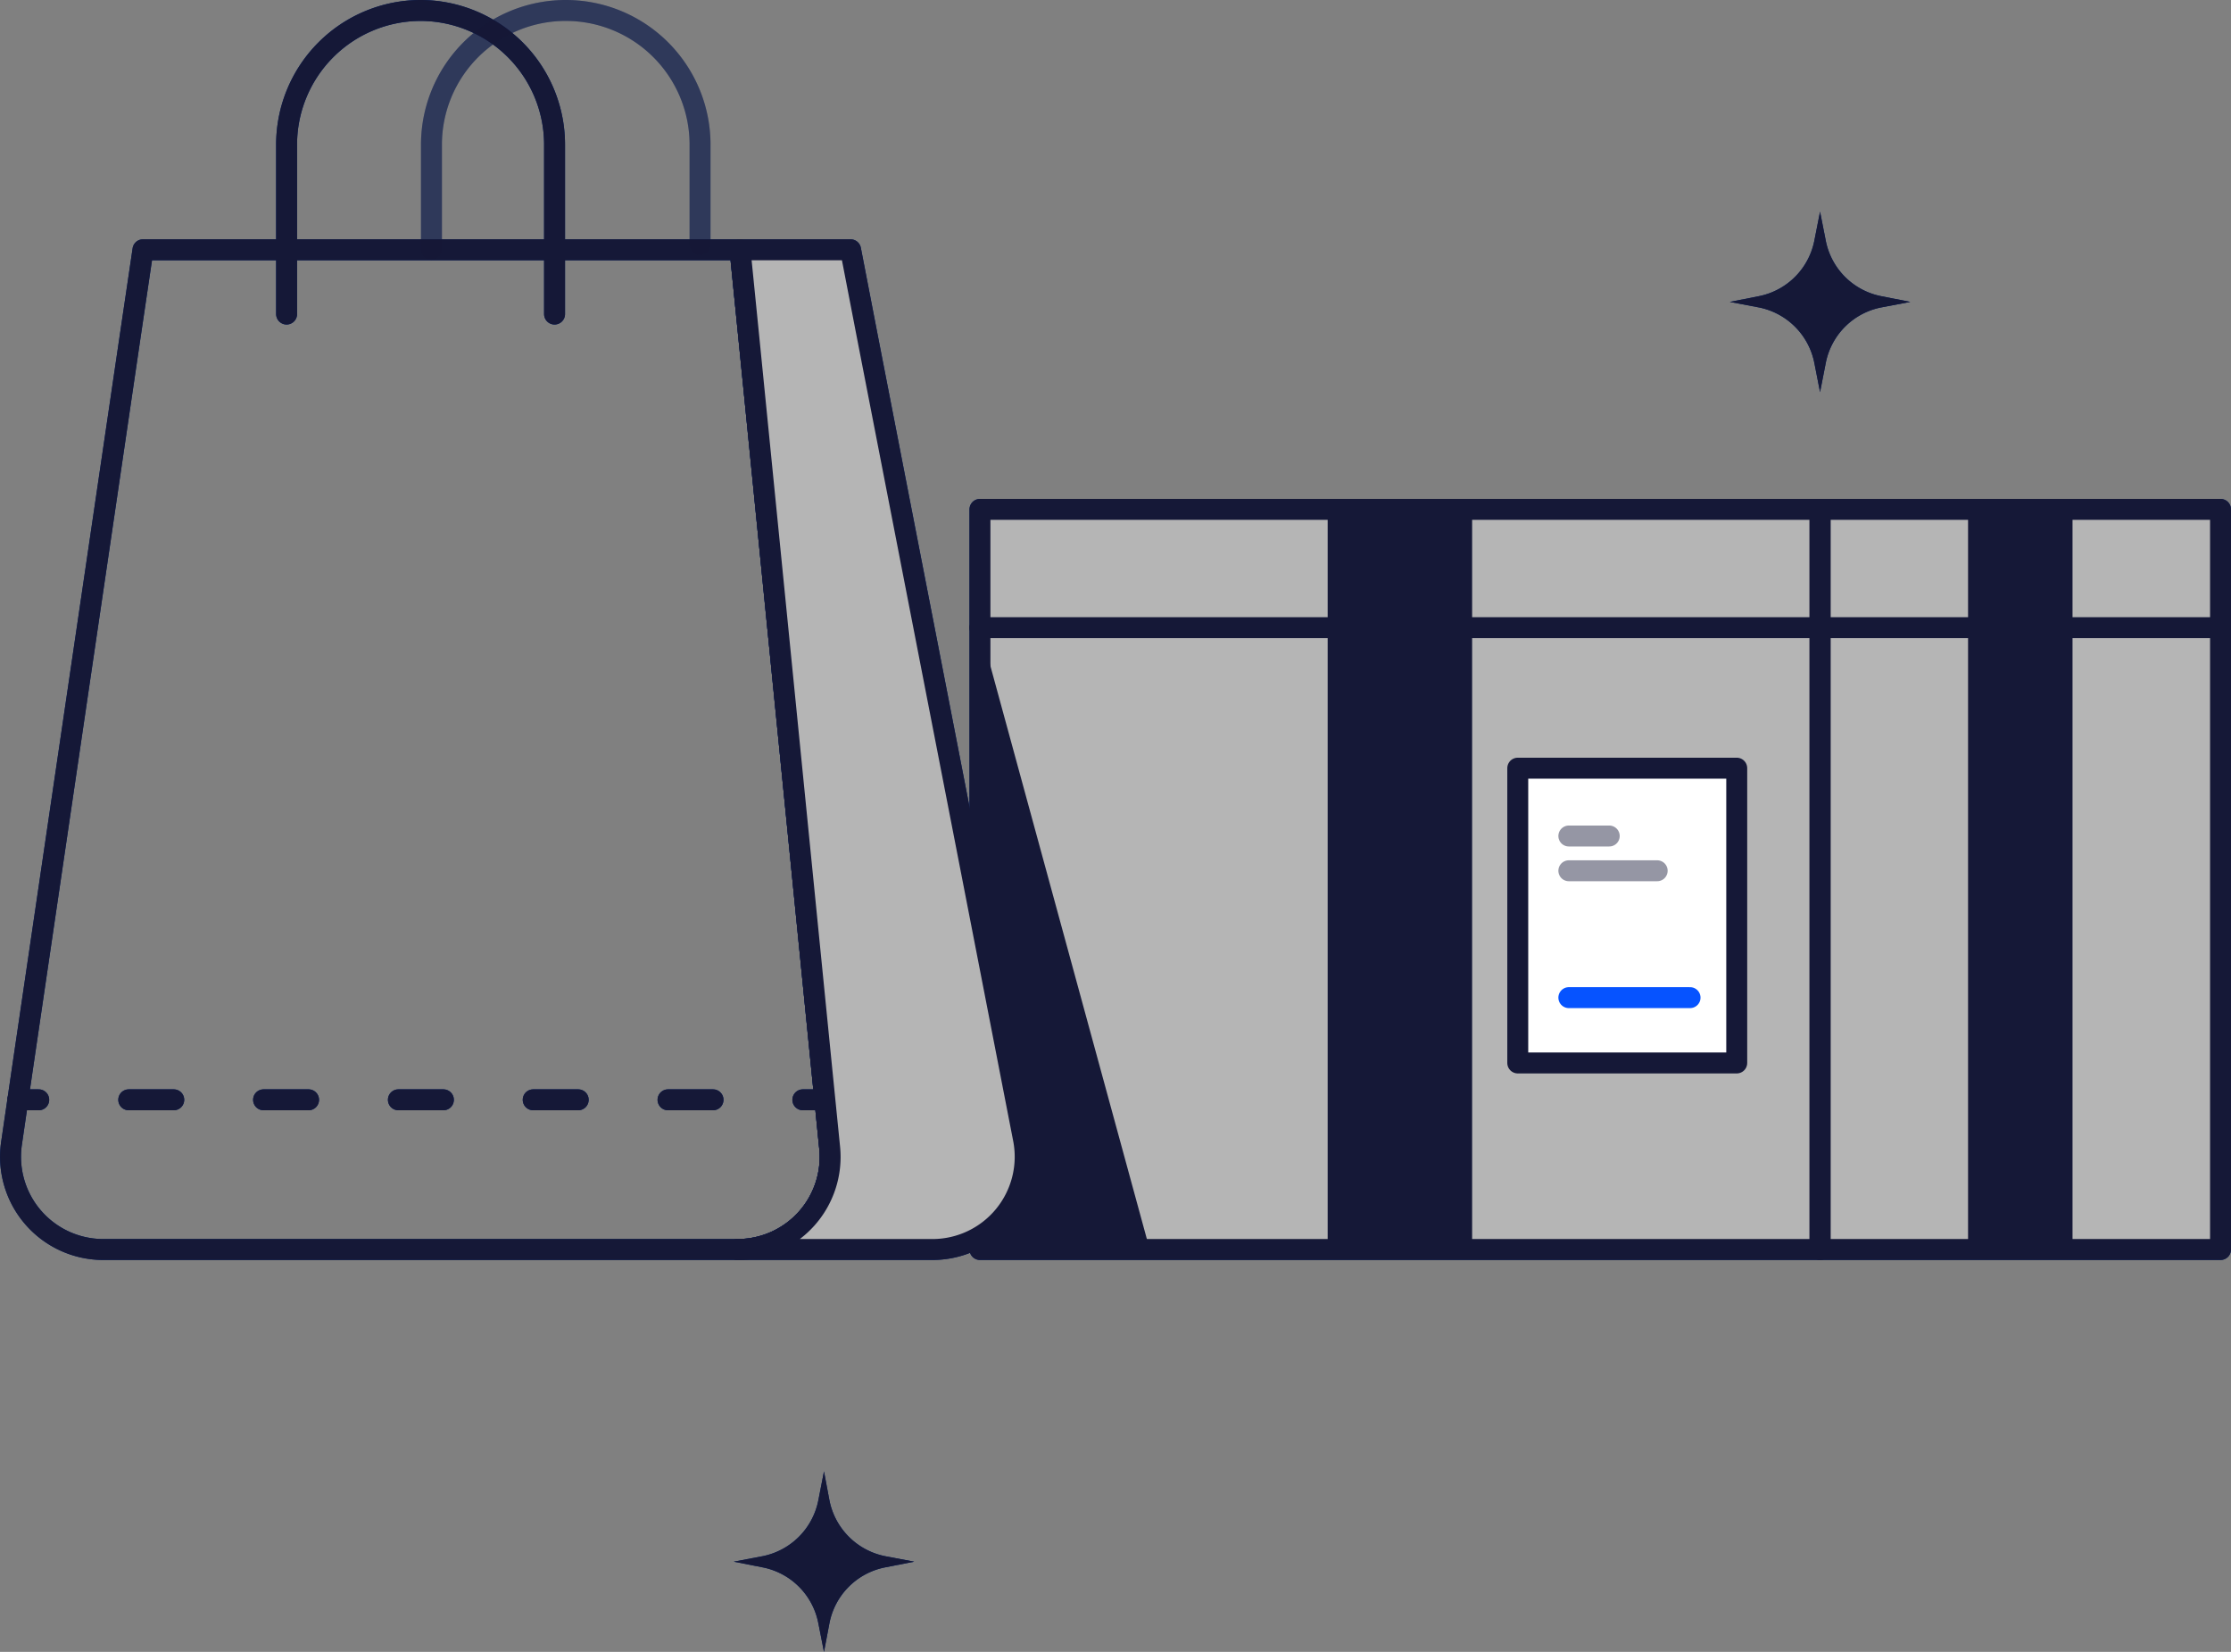 <svg id="Capa_1" data-name="Capa 1" xmlns="http://www.w3.org/2000/svg" width="106.57" height="78.9" viewBox="0 0 106.57 78.9">
  <rect x="0" y="0" width="106.57" height="78.9" fill="#808080" stroke="none"/>
  <defs>
    <style>
      .cls-1 {
        fill: #bac2f7;
      }

      .cls-11, .cls-12, .cls-2, .cls-5, .cls-6, .cls-7, .cls-9 {
        fill: none;
        stroke-linecap: round;
        stroke-linejoin: round;
      }

      .cls-2, .cls-5, .cls-7 {
        stroke: #002370;
      }

      .cls-3 {
        fill: #002370;
      }

      .cls-4 {
        fill: #fff;
      }

      .cls-11, .cls-5 {
        opacity: 0.45;
      }

      .cls-6 {
        stroke: #0653ff;
      }

      .cls-12, .cls-7 {
        stroke-dasharray: 2.15 4.29;
      }

      .cls-8 {
        fill: #b5b5b5;
      }

      .cls-11, .cls-12, .cls-9 {
        stroke: #151837;
      }

      .cls-10 {
        fill: #151837;
      }
    </style>
  </defs>
  <title>listaVentasLight</title>
  <g>
    <g>
      <g>
        <g>
          <polygon class="cls-1" points="86.94 24.33 70.32 24.33 63.42 24.33 46.81 24.33 46.81 29.98 46.81 59.68 54.92 59.68 63.42 59.68 70.32 59.68 86.94 59.68 86.94 24.33"/>
          <polygon class="cls-1" points="99 24.33 94.01 24.33 86.94 24.33 86.94 59.68 94.01 59.68 99 59.68 106.07 59.68 106.07 24.33 99 24.33"/>
        </g>
        <g>
          <line class="cls-2" x1="46.81" y1="29.98" x2="106.07" y2="29.98"/>
          <rect class="cls-3" x="94.01" y="24.33" width="4.99" height="35.35"/>
          <rect class="cls-3" x="63.42" y="24.33" width="6.9" height="35.35"/>
          <polygon class="cls-3" points="54.92 59.68 46.81 59.68 46.81 29.98 54.92 59.68"/>
          <rect class="cls-2" x="46.81" y="24.33" width="40.13" height="35.35"/>
          <rect class="cls-2" x="86.94" y="24.33" width="19.13" height="35.35"/>
          <rect class="cls-4" x="72.5" y="36.69" width="10.46" height="14.08"/>
          <rect class="cls-2" x="72.5" y="36.69" width="10.46" height="14.08"/>
          <line class="cls-5" x1="74.94" y1="39.93" x2="76.87" y2="39.93"/>
          <line class="cls-5" x1="74.94" y1="41.59" x2="79.16" y2="41.59"/>
          <line class="cls-6" x1="74.94" y1="47.65" x2="80.73" y2="47.65"/>
        </g>
        <g>
          <path class="cls-2" d="M678.94,420.7a4.42,4.42,0,0,1-4.4,4.87h-30.3a4.43,4.43,0,0,1-4.38-5.07l.51-3.49,5.15-35,.62-4.19h28.52l.42,4.19,3.49,35Z" transform="translate(-639.31 -365.89)"/>
          <path class="cls-1" d="M683.86,425.57h-9.32a4.42,4.42,0,0,0,4.4-4.87l-.37-3.69-3.49-35-.42-4.19h5.28l.81,4.19,6.81,35,.64,3.29A4.43,4.43,0,0,1,683.86,425.57Z" transform="translate(-639.31 -365.89)"/>
          <path class="cls-2" d="M683.86,425.57h-9.32a4.42,4.42,0,0,0,4.4-4.87l-.37-3.69-3.49-35-.42-4.19h5.28l.81,4.19,6.81,35,.64,3.29A4.43,4.43,0,0,1,683.86,425.57Z" transform="translate(-639.31 -365.89)"/>
          <path class="cls-2" d="M665.8,380.89V372.8a6.41,6.41,0,0,0-6.41-6.41h0A6.41,6.41,0,0,0,653,372.8v8.09" transform="translate(-639.31 -365.89)"/>
          <path class="cls-5" d="M672.75,377.57V372.8a6.41,6.41,0,0,0-6.42-6.41h0a6.41,6.41,0,0,0-6.41,6.41v5" transform="translate(-639.31 -365.89)"/>
        </g>
      </g>
      <g>
        <line class="cls-2" x1="0.85" y1="52.53" x2="1.85" y2="52.53"/>
        <line class="cls-7" x1="6.15" y1="52.53" x2="36.21" y2="52.53"/>
        <line class="cls-2" x1="38.35" y1="52.53" x2="39.35" y2="52.53"/>
      </g>
    </g>
    <path class="cls-3" d="M726.25,376l.27,1.37a3.36,3.36,0,0,0,2.67,2.67l1.37.27-1.37.26a3.36,3.36,0,0,0-2.67,2.67l-.27,1.38-.27-1.38a3.37,3.37,0,0,0-2.67-2.67l-1.37-.26,1.37-.27a3.37,3.37,0,0,0,2.67-2.67Z" transform="translate(-639.31 -365.89)"/>
    <path class="cls-3" d="M678.67,436.17l.26,1.38a3.39,3.39,0,0,0,2.67,2.67l1.38.26-1.38.27a3.37,3.37,0,0,0-2.67,2.67l-.26,1.37-.27-1.37a3.37,3.37,0,0,0-2.67-2.67l-1.37-.27,1.37-.26a3.39,3.39,0,0,0,2.67-2.67Z" transform="translate(-639.31 -365.89)"/>
  </g>
  <g>
    <g>
      <g>
        <g>
          <polygon class="cls-8" points="86.94 24.33 70.32 24.33 63.42 24.33 46.81 24.33 46.81 29.98 46.81 59.68 54.92 59.68 63.42 59.68 70.32 59.68 86.94 59.68 86.94 24.33"/>
          <polygon class="cls-8" points="99 24.33 94.01 24.33 86.94 24.33 86.94 59.68 94.01 59.68 99 59.68 106.07 59.68 106.07 24.33 99 24.33"/>
        </g>
        <g>
          <line class="cls-9" x1="46.81" y1="29.98" x2="106.07" y2="29.98"/>
          <rect class="cls-10" x="94.01" y="24.33" width="4.99" height="35.35"/>
          <rect class="cls-10" x="63.42" y="24.33" width="6.9" height="35.35"/>
          <polygon class="cls-10" points="54.92 59.68 46.81 59.68 46.81 29.98 54.92 59.68"/>
          <rect class="cls-9" x="46.81" y="24.33" width="40.13" height="35.35"/>
          <rect class="cls-9" x="86.94" y="24.33" width="19.13" height="35.35"/>
          <rect class="cls-4" x="72.5" y="36.69" width="10.46" height="14.08"/>
          <rect class="cls-9" x="72.5" y="36.69" width="10.46" height="14.08"/>
          <line class="cls-11" x1="74.94" y1="39.93" x2="76.87" y2="39.93"/>
          <line class="cls-11" x1="74.94" y1="41.59" x2="79.16" y2="41.59"/>
          <line class="cls-6" x1="74.94" y1="47.65" x2="80.73" y2="47.65"/>
        </g>
        <g>
          <path class="cls-9" d="M678.94,420.7a4.42,4.42,0,0,1-4.4,4.87h-30.3a4.43,4.43,0,0,1-4.38-5.07l.51-3.49,5.15-35,.62-4.19h28.52l.42,4.19,3.49,35Z" transform="translate(-639.31 -365.89)"/>
          <path class="cls-8" d="M683.86,425.57h-9.32a4.42,4.42,0,0,0,4.4-4.87l-.37-3.69-3.49-35-.42-4.19h5.28l.81,4.19,6.81,35,.64,3.29A4.43,4.43,0,0,1,683.86,425.57Z" transform="translate(-639.31 -365.89)"/>
          <path class="cls-9" d="M683.86,425.57h-9.32a4.42,4.42,0,0,0,4.4-4.87l-.37-3.69-3.49-35-.42-4.19h5.28l.81,4.19,6.81,35,.64,3.29A4.43,4.43,0,0,1,683.86,425.57Z" transform="translate(-639.31 -365.89)"/>
          <path class="cls-9" d="M665.8,380.89V372.8a6.41,6.41,0,0,0-6.41-6.41h0A6.41,6.41,0,0,0,653,372.8v8.09" transform="translate(-639.31 -365.89)"/>
          <path class="cls-11" d="M672.75,377.57V372.8a6.41,6.41,0,0,0-6.42-6.41h0a6.41,6.41,0,0,0-6.41,6.41v5" transform="translate(-639.31 -365.89)"/>
        </g>
      </g>
      <g>
        <line class="cls-9" x1="0.85" y1="52.53" x2="1.85" y2="52.53"/>
        <line class="cls-12" x1="6.15" y1="52.53" x2="36.21" y2="52.53"/>
        <line class="cls-9" x1="38.35" y1="52.53" x2="39.35" y2="52.53"/>
      </g>
    </g>
    <path class="cls-10" d="M726.25,376l.27,1.37a3.36,3.36,0,0,0,2.67,2.67l1.37.27-1.37.26a3.36,3.36,0,0,0-2.67,2.67l-.27,1.38-.27-1.38a3.37,3.37,0,0,0-2.67-2.67l-1.37-.26,1.37-.27a3.37,3.37,0,0,0,2.67-2.67Z" transform="translate(-639.31 -365.89)"/>
    <path class="cls-10" d="M678.67,436.17l.26,1.38a3.39,3.39,0,0,0,2.67,2.67l1.38.26-1.38.27a3.37,3.37,0,0,0-2.67,2.67l-.26,1.37-.27-1.37a3.37,3.37,0,0,0-2.67-2.67l-1.37-.27,1.37-.26a3.39,3.39,0,0,0,2.67-2.67Z" transform="translate(-639.31 -365.89)"/>
  </g>
</svg>
